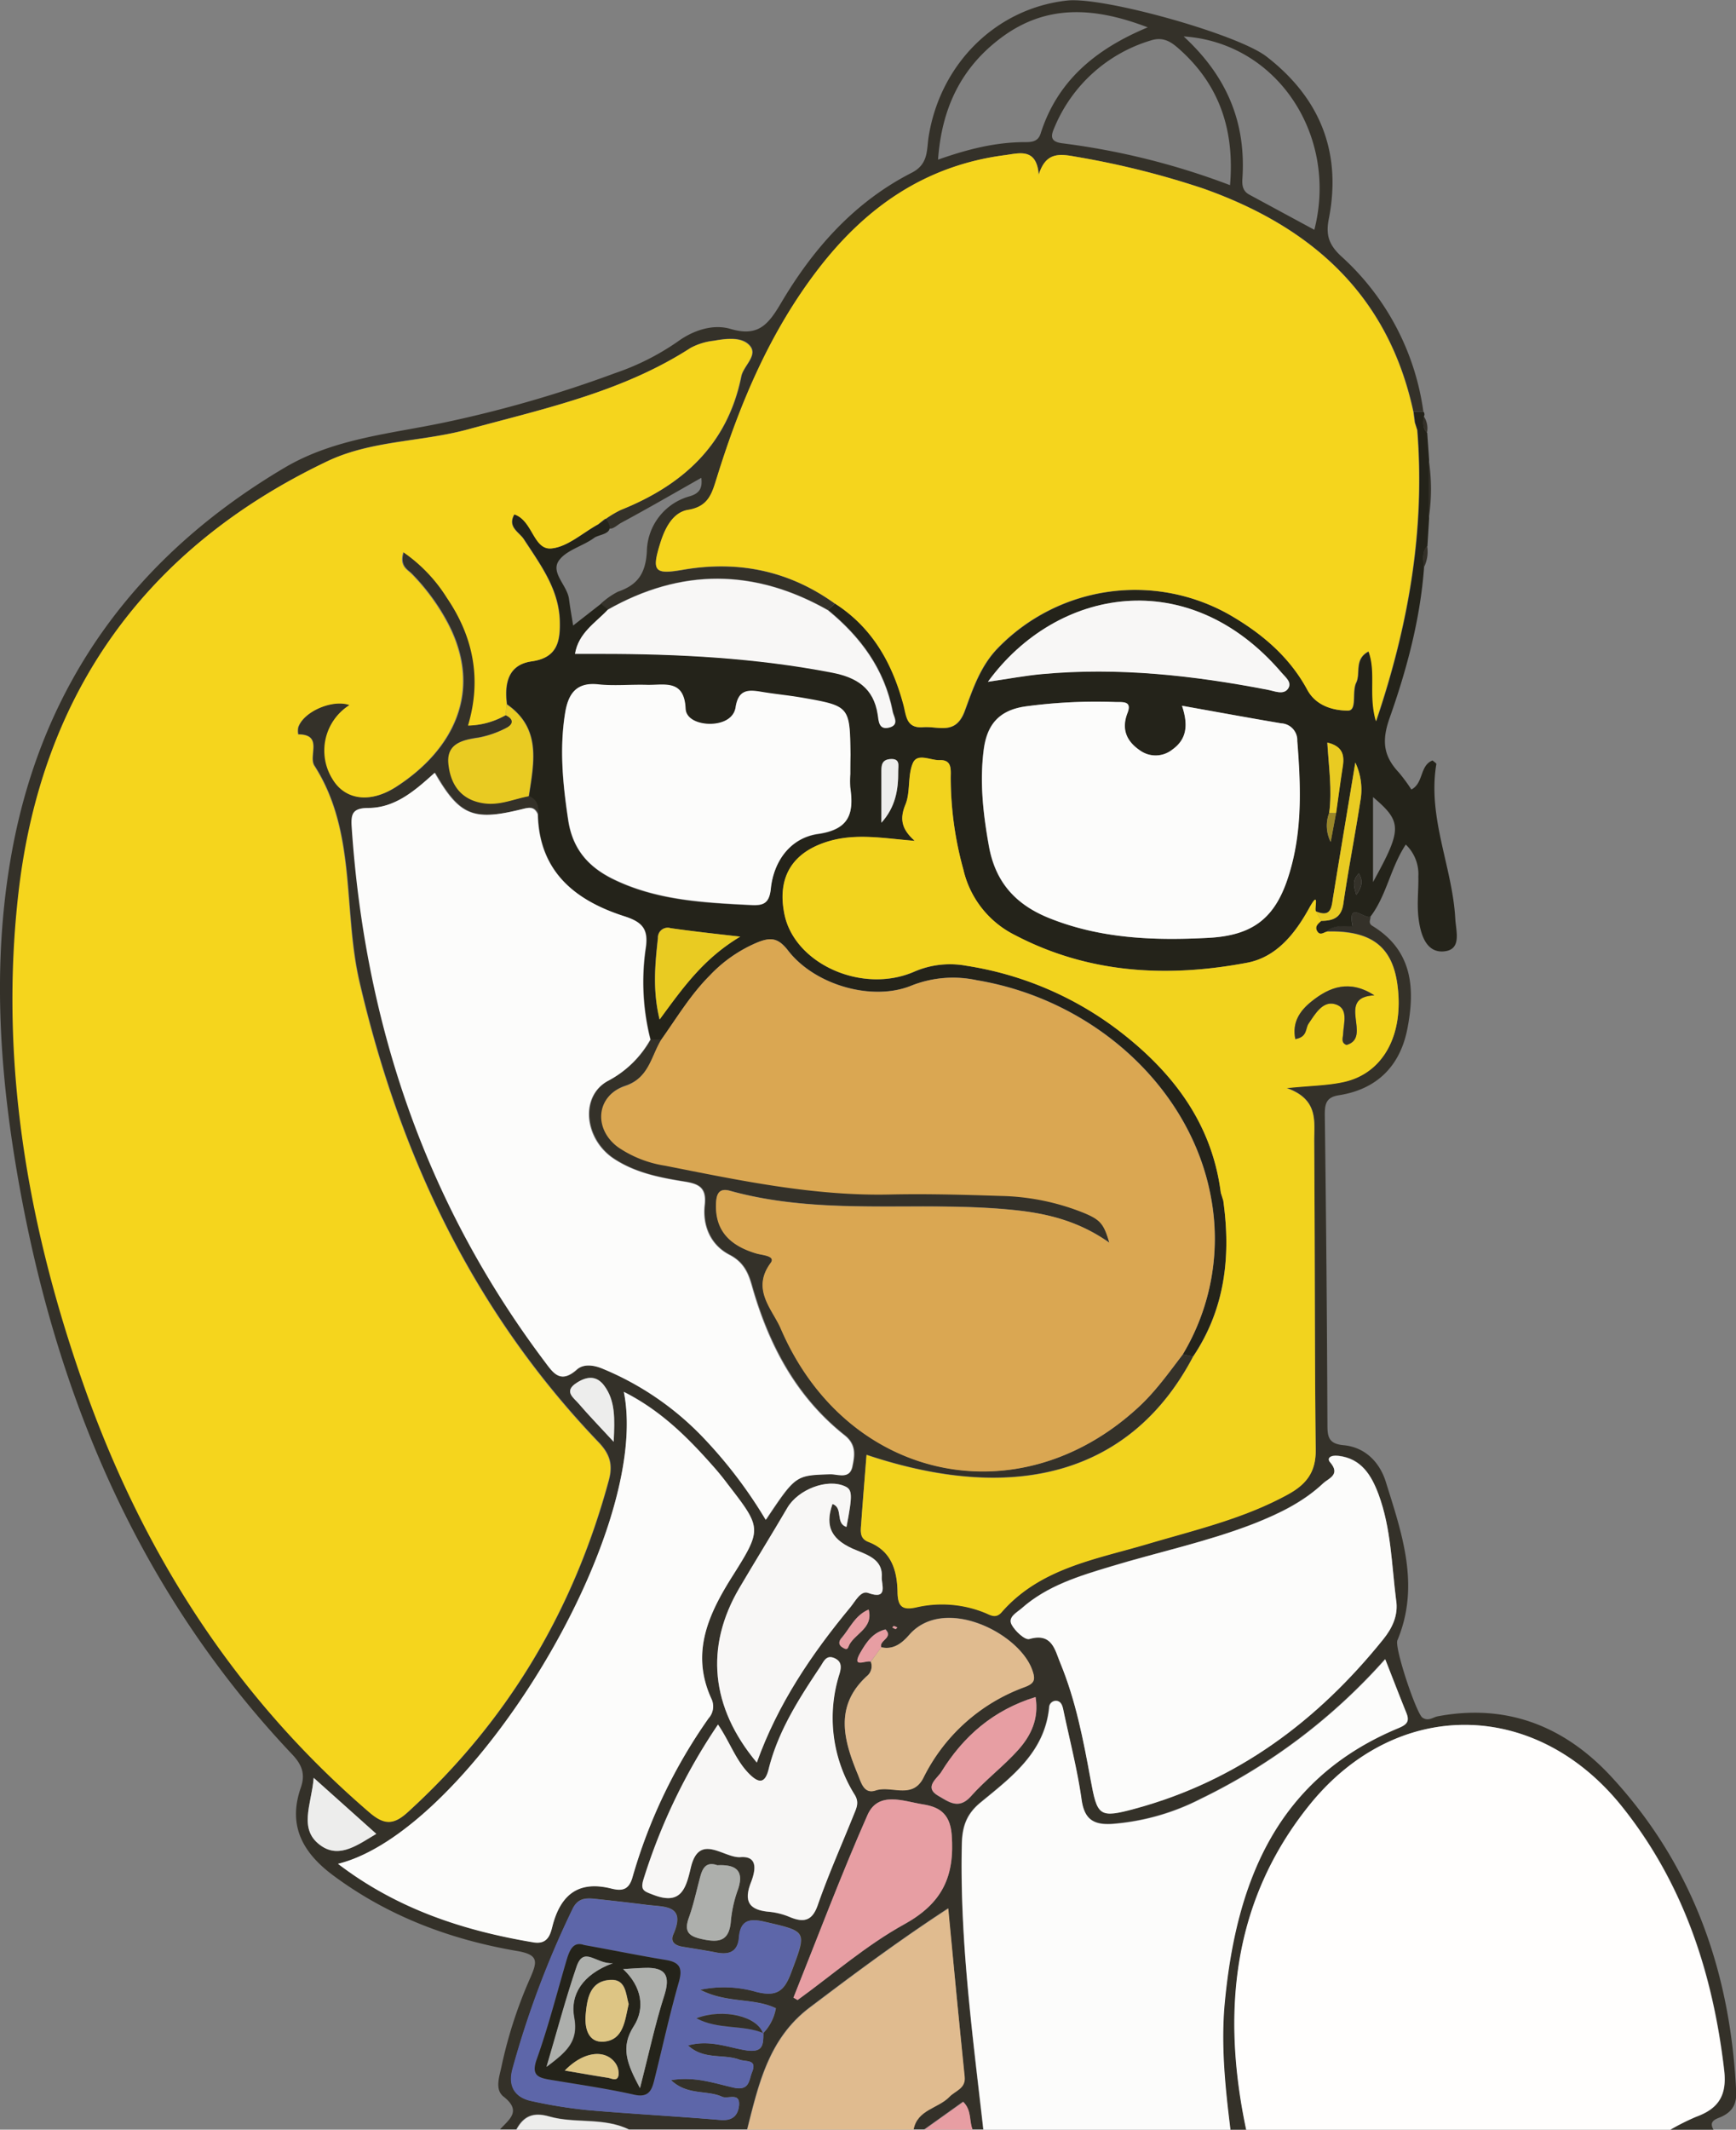 <svg id="Capa_1" data-name="Capa 1" xmlns="http://www.w3.org/2000/svg" viewBox="0 0 323.31 396.45"><rect x="0" y="0" width="323.31" height="396.45" fill="#808080" stroke="none"/><defs><style>.cls-1{fill:#343129;}.cls-2{fill:#fffefd;}.cls-3{fill:#fcfcfb;}.cls-4{fill:#e0bb8f;}.cls-5{fill:#ededec;}.cls-6{fill:#e79ea3;}.cls-7{fill:#24231a;}.cls-8{fill:#f5d51d;}.cls-9{fill:#daa752;}.cls-10{fill:#f2d31e;}.cls-11{fill:#5d66a9;}.cls-12{fill:#f8f7f6;}.cls-13{fill:#e9cb22;}.cls-14{fill:#adafac;}.cls-15{fill:#9a8728;}.cls-16{fill:#ddc584;}</style></defs><path class="cls-1" d="M376.18,375.82c0,.59-.5,1.25.32,1.75,7.56,4.6,8,11.75,6.5,19.3-1.38,6.86-5.7,11.15-12.76,12.24-2.44.38-2.61,1.74-2.59,3.85q.38,28.69.49,57.41c0,2.25.16,3.62,3,3.88,4.06.37,6.75,3.22,7.87,6.82,3,9.61,6.43,19.29,2.16,29.5-.58,1.38,3.54,13.66,4.67,14.4s1.92-.08,2.84-.25c13-2.45,23.76,1.95,32.39,11.31,15.17,16.45,22.13,36.34,23.19,58.5.11,2.32-.64,3.74-2.72,4.72-.84.4-2.52.7-1.5,2.42h-8a42.83,42.83,0,0,1,4.79-2.4c4.13-1.5,5.77-3.95,5.23-8.63-2.08-18-7.56-34.79-19-49.08-16.07-20.12-42.05-20.44-58.26-.3-14.35,17.83-16.37,38.61-11.76,60.41h-3c-1-7.93-1.82-15.89-1.05-23.86,2.16-22.37,9.65-41.49,32.27-50.92,1.53-.64,2.22-1.2,1.54-2.85-1.3-3.19-2.54-6.4-3.94-10a109.85,109.85,0,0,1-34.35,26,43.23,43.23,0,0,1-16.67,4.68c-3.41.17-5-1-5.53-4.57-.79-5.58-2.22-11.07-3.38-16.59-.17-.83-.42-1.72-1.41-1.77a1.28,1.28,0,0,0-1.25,1.29c-.85,8.35-7,12.92-12.78,17.65-2.6,2.14-3.4,4.48-3.47,7.69-.39,17.87,2,35.51,4,53.19h-2c-.67-1.6-.14-3.59-1.75-5.17l-7.25,5.17h-2c.66-3.75,4.6-3.93,6.69-6.12,1.09-1.13,3-1.52,2.83-3.7-1-10.28-2-20.57-3.06-31.35-9.17,6-17.51,12.19-25.82,18.48-7.63,5.78-9.48,14.25-11.62,22.69h-22c-4.72-2.33-10-1.06-14.87-2.44-3-.85-4.76-.07-6.12,2.44h-3c1.68-1.85,4.1-3.4.66-6.09-1.7-1.33-.77-3.76-.38-5.67a83.51,83.51,0,0,1,5.4-16.56c1.26-2.93,1.53-4.2-2.53-4.89-12.4-2.12-24-6.46-34.25-14.08-5.65-4.21-8.48-9.26-6-16.34.85-2.45.25-4.2-1.6-6.16C147.9,502.83,132.52,467.81,125.09,429c-4.15-21.73-5.94-43.7-1.9-65.52,5.81-31.37,23.27-54.95,50.72-71.19,9.3-5.5,19.85-6.31,30.05-8.48a224.76,224.76,0,0,0,31.57-9.15,46.56,46.56,0,0,0,11.53-5.8c2.93-2.15,6.63-3.38,9.91-2.41,5.12,1.51,7-.77,9.35-4.72,6-10.19,13.7-18.9,24.41-24.36,3.14-1.6,2.75-4.25,3.14-6.72,2.17-13.59,12.58-23.88,25.79-25.33,6.71-.74,31.67,6.22,37.12,10.42,10,7.73,14.07,17.85,11.6,30.31-.59,3,.11,4.81,2.32,6.87A47.71,47.71,0,0,1,386,281.8h-1.84c-4.69-21.69-18.95-34.35-39.1-41.48a157.85,157.85,0,0,0-23.67-5.91c-3.16-.59-5.68-.89-7,3.35-.39-5.1-3.66-4-6.28-3.66-14.72,1.93-25.91,9.72-34.79,21.25s-14.56,24.92-18.87,38.81c-.9,2.86-1.46,5.41-5.35,6-2.84.46-4.32,3.39-5.2,6.23-1.61,5.18-1.09,5.84,4.15,4.93,10.3-1.79,19.79.13,28.34,6.26l-1.29,1.18c-13.65-7.73-27.31-7.82-41-.07l-1.28-1.09a14.44,14.44,0,0,1,3.18-2.23c3.66-1.26,5.16-3.37,5.39-7.5a10.84,10.84,0,0,1,8-10.27c1.66-.5,2.41-1.37,2.14-3.43-5.16,2.92-10,5.73-14.95,8.39-.92.49-2.64,2.46-3-.63a19.91,19.91,0,0,1,3-1.81c11.55-4.62,19.87-12.13,22.44-24.85.4-2,3.22-3.93,1.54-5.78-1.5-1.65-4.37-1.27-6.69-.86a11.79,11.79,0,0,0-4.25,1.31c-12.69,8.21-27.21,11.3-41.48,15.18-8.67,2.36-18,2-26.21,5.94-33.82,16.11-53.17,43.19-57.46,80.11-3.64,31.41,1.65,62.09,12.11,91.81,10.91,31,28.07,58,53.21,79.58,2.75,2.36,4.49,2.37,7.1,0,18.62-16.93,30.92-37.62,37.47-61.85.79-2.94.14-4.89-1.94-7.06-23.18-24.22-37-53.23-44.51-85.71-3.1-13.36-.49-27.9-8.4-40.22-1.18-1.83,1.67-5.78-3-5.82a3.18,3.18,0,0,1,0-1.31c1-3,6.43-5.29,9.58-4.16a10,10,0,0,0-3.12,13.78c2.26,3.81,6.85,4.68,11.89,1.41,10.58-6.86,16.14-17.77,9.57-30.36a39.6,39.6,0,0,0-6.75-9.24c-.82-.83-2.33-1.41-1.54-4.05a28.89,28.89,0,0,1,8.17,8.54c4.95,7.24,6.49,15.12,3.92,23.75a14.59,14.59,0,0,0,7-1.95c1.68.79,1.36,1.76,0,2.4a18.47,18.47,0,0,1-5.11,1.77c-3,.44-5.92,1.09-5.57,4.8.38,3.87,2.32,6.82,6.71,7.41,2.92.39,5.5-.82,8.24-1.33,1.55.66,1.87,1.93,1.69,3.44-.72-1.77-2-1.2-3.31-.87-8.81,2.14-11.35,1-15.89-6.86-3.6,3.24-7.31,6.51-12.4,6.55-2.83,0-3.21,1-3.05,3.49,2.46,36.57,13.69,69.94,35.83,99.42,1.69,2.25,3,4.38,6.08,1.63,1.25-1.1,3.14-.85,4.78-.17a54.72,54.72,0,0,1,19.11,13.16,85.89,85.89,0,0,1,11.3,14.95c5.56-8.33,5.57-8.27,11.95-8.48,1.46-.05,3.66,1,4.16-1.43.42-2.05.77-4.07-1.44-5.82-9.09-7.2-14.2-17-17.3-27.93-.68-2.41-1.59-4.34-4.15-5.67-3.53-1.82-5.05-5.42-4.61-9.29.36-3.22-1.11-3.91-3.72-4.33-4.6-.73-9.2-1.63-13.19-4.26-5.57-3.68-6.38-11.74-1-14.55a19.34,19.34,0,0,0,7.81-7.66l2,0c-1.92,3.1-2.26,7.14-6.72,8.62-5.35,1.77-5.89,7.91-1.29,11.33a21.2,21.2,0,0,0,8.77,3.46c13.86,2.74,27.7,5.69,42,5.36,6.82-.15,13.66.05,20.48.27A43.81,43.81,0,0,1,322.86,431c3,1.27,3.67,2,4.69,5.54-5.44-3.81-11.05-5.3-17-6-17.85-2-36,1.23-53.68-3.67-2.1-.58-2.52.71-2.57,2.5-.14,4.64,2.25,7.61,7.51,9.17,1.13.33,3.65.43,2.66,1.77-3.65,4.93.34,8.62,1.89,12.22,12.2,28.34,44.13,35.28,66.51,14.72,3.21-2.95,5.72-6.47,8.35-9.91l1.9.4c-11.22,21.32-32.47,27.75-60.81,18.27-.33,4.32-.68,8.59-1,12.86-.1,1.31-.32,2.7,1.35,3.34,4.27,1.64,5.34,5.3,5.42,9.28,0,2.68.82,3.5,3.5,2.9a21.24,21.24,0,0,1,12.74,1c1,.39,2,1.18,3.14-.08,7.16-8.21,17.44-9.83,27.11-12.69,8.92-2.64,18-4.73,26.28-9.28,3.37-1.86,5.16-4.14,5.11-8.24-.21-19.15-.14-38.3-.28-57.45,0-3.64.88-7.81-5.13-9.92,4.57-.47,7.73-.48,10.73-1.16,7.37-1.66,11.2-8.95,9.87-18.27-1-7-4.95-9.92-13.09-9.71,1.4-1.6,4.85-.74,4.78-1.05C371.82,372.66,375.24,376.58,376.18,375.82Zm-91.13,136c-.47-1.26,2.32-1.74.81-3.3-2.36.57-3.57,2.4-4.65,4.26-1.8,3.12,1,1.41,1.88,1.73a2.37,2.37,0,0,1-.74,2.71c-6.1,5.61-4.29,12-1.65,18.34.6,1.45,1.11,3.67,3.3,2.93,2.92-1,6.79,1.7,8.87-2.3a34,34,0,0,1,18.86-16.93c1.92-.71,2.07-1.43,1.42-3.23-2.5-6.94-16.46-13.86-22.9-6.5C289,511,287.35,512.39,285.05,511.86Zm-22,71.9a8.81,8.81,0,0,0,2.38-4.66c-4.15-2-9-.86-14.09-3.44a21.61,21.61,0,0,1,10.5.4c3.77.92,5.16-.13,6.45-3.61,2.9-7.78,3.09-7.6-5-9.47-2.84-.66-4.45-.22-4.71,2.91-.21,2.59-1.74,3.3-4.11,2.85-2.12-.41-4.26-.74-6.39-1.09-1.34-.22-2.38-.85-1.74-2.31,2.43-5.53-1.7-5.09-4.9-5.49s-6.6-.79-9.9-1.14c-1.73-.18-3.14,0-4,2a174,174,0,0,0-11.17,29.79c-.81,3.13.47,5.23,3.62,5.88A89.8,89.8,0,0,0,230.21,598c8.28.72,16.58,1.15,24.86,1.85,2.15.19,3.23-.72,3.47-2.56.33-2.71-2.05-1.26-3.13-1.76-2.84-1.3-6.48-.2-9.51-3.09,4.44-.75,8.08.59,11.64,1.39,3,.67,2.85-1.44,3.44-2.87,1-2.48-1.11-1.88-2.39-2.35-3-1.1-6.59.1-9.53-2.63,4-1.11,7.36.34,10.7.89s3.31-1,3.33-3.2Zm-79.15-31.58c11,8.37,23.26,12.43,36.35,14.62,3.07.52,3.26-2,3.74-3.65,1.65-5.61,5.07-7.78,10.75-6.37,2,.5,3.34.33,4-2.15a98.37,98.37,0,0,1,14.15-29.53,3.29,3.29,0,0,0,.53-3.64c-3.89-8.49-.6-15.68,3.92-22.83,5.58-8.84,5.44-8.93-.88-17.12-.81-1.05-1.63-2.1-2.51-3.1-4.78-5.43-9.82-10.55-16.84-14.08C242.41,490.73,208.18,546.22,183.86,552.18ZM380.92,503c-.83-6.58-.93-13.31-3.26-19.63-1.31-3.52-3.2-6.69-7.49-7.17-1.52-.17-2.17.46-1.53,1.2,2,2.31-.31,3-1.28,3.9-3.7,3.46-8.19,5.65-12.85,7.5-8.69,3.42-17.82,5.33-26.72,8-5.88,1.79-11.82,3.57-16.57,7.76-.91.8-2.66,1.64-1.89,3.07.64,1.2,2.48,2.9,3.29,2.67,4.26-1.24,4.79,2.08,5.77,4.47,2.87,6.95,4.29,14.32,5.64,21.68,1.25,6.78,1.53,7.27,8.32,5.42,19-5.16,34-16.35,46.17-31.5C380.18,508.37,381.41,505.93,380.92,503ZM254.64,526.25a109.42,109.42,0,0,0-13.89,28.8c-.63,2.08.07,2.24,1.79,2.9,5.18,2,6.11-1.1,7-5,1.55-6.68,6.16-1.79,9.26-2,3.54-.24,2.66,2.88,1.95,4.72-1.43,3.68-.19,5.15,3.47,5.46a13.18,13.18,0,0,1,3.84,1c2.66,1.08,4.14.59,5.18-2.38,2-5.65,4.42-11.12,6.65-16.67.48-1.2,1.08-2.27.2-3.71a27,27,0,0,1-2.84-22.56c.37-1.27.39-2.31-.94-2.9-1.55-.69-2,.64-2.63,1.57-4,6-7.85,12-9.61,19-.7,2.81-1.84,2.78-3.66.95C257.94,532.9,256.85,529.49,254.64,526.25Zm23.93-36.79c1.15-6,1.11-6.95-.31-7.57-3.32-1.46-8.72.65-10.7,4-2.92,5-6,9.94-8.94,14.94-6.45,10.95-5.35,22.24,3.25,32.5,3.9-10.87,10.18-20.18,17.41-28.9.93-1.12,1.94-3.17,3.31-2.68,3.84,1.4,2.47-1.64,2.55-2.89.22-3.09-2.15-4.08-4.58-5-4.79-1.87-6.08-4.42-4.6-8.66C278,485.88,276.44,488.82,278.57,489.46ZM350,239.69c.88-10.43-2.06-18.93-9.79-25.62-1.44-1.25-2.88-2-5-1.31a28.18,28.18,0,0,0-17.89,16.14c-.65,1.47-1,2.71,1.5,3A135.47,135.47,0,0,1,350,239.69Zm-81.31,337.4.77.45c6.58-4.76,12.79-10.19,19.85-14.09s9.45-8.86,8.85-16.7c-.33-4.22-2.67-5.21-5.44-5.65-3.51-.57-8.24-2.54-10.24,2C277.54,554.27,273.24,565.73,268.69,577.09Zm66-366.77c-10-3.83-18.9-4.3-27.2,1.84-7.45,5.52-11.17,13-11.87,22.78,5.66-2,10.65-3.2,15.85-3.26,1.36,0,2.72.06,3.25-1.58C317.8,220.39,324.8,214.43,334.65,210.32Zm6.69,1.7c8.29,7.64,11.61,16.32,10.92,26.52-.08,1.27.11,2.28,1.3,2.92L365.7,248C370.19,230.49,358.79,213.14,341.34,212ZM313.78,521.13c-7.9,2.43-13.47,7.33-17.58,14-.72,1.16-3.32,2.82-.5,4.43,1.87,1.07,3.77,2.63,6.05.06,2.73-3.08,6.1-5.6,8.84-8.67C312.9,528.33,314.45,525.21,313.78,521.13Zm-59.26,31.31c-2.08-.73-2.75.51-3.18,2.11-.69,2.55-1.23,5.15-2.12,7.63-1,2.75.07,3.53,2.66,4.06,3,.61,4.75.29,5.13-3.11a23.59,23.59,0,0,1,1.21-5.79C259.7,553.46,258,552.27,254.52,552.44Zm-75.18-16.27c-.4,5-3,9.73,1.5,12.73,3.41,2.27,6.79-.3,10.16-2.3Zm55.87-62.55c.21-4.39.31-7.6-1.73-10.41-1.45-2-3.26-1.81-5.18-.56-2.46,1.59-.54,2.76.4,3.87C230.5,468.63,232.44,470.62,235.21,473.62Zm47.49,31.22c-2.56,1.08-3.49,3.49-5.06,5.27-.45.51-.65,1.17.07,1.67.36.25,1,.71,1.2,0C279.81,509.36,283.64,508.5,282.7,504.84Zm5,3.66.34-.31a2.77,2.77,0,0,0-.64-.28c-.08,0-.21.18-.31.28Z" transform="translate(-120.92 -205.22)"/><path class="cls-2" d="M353,601.67c-4.61-21.8-2.59-42.58,11.76-60.41,16.21-20.14,42.19-19.82,58.26.3,11.41,14.29,16.89,31,19,49.08.54,4.68-1.1,7.13-5.23,8.63a42.83,42.83,0,0,0-4.79,2.4Z" transform="translate(-120.92 -205.22)"/><path class="cls-3" d="M304.07,601.67c-2-17.68-4.43-35.32-4-53.19.07-3.21.87-5.55,3.47-7.69,5.74-4.73,11.93-9.3,12.78-17.65a1.28,1.28,0,0,1,1.25-1.29c1,0,1.24.94,1.41,1.77,1.16,5.52,2.59,11,3.38,16.59.5,3.61,2.12,4.74,5.53,4.57a43.23,43.23,0,0,0,16.67-4.68,109.85,109.85,0,0,0,34.35-26c1.4,3.56,2.64,6.77,3.94,10,.68,1.65,0,2.21-1.54,2.85-22.62,9.43-30.11,28.55-32.27,50.92-.77,8,.07,15.93,1.05,23.86Z" transform="translate(-120.92 -205.22)"/><path class="cls-4" d="M260.09,601.67c2.14-8.44,4-16.91,11.62-22.69,8.31-6.29,16.65-12.51,25.82-18.48,1,10.78,2,21.07,3.06,31.35.21,2.18-1.74,2.57-2.83,3.7-2.09,2.19-6,2.37-6.69,6.12Z" transform="translate(-120.92 -205.22)"/><path class="cls-5" d="M217.11,601.67c1.36-2.51,3.14-3.29,6.12-2.44,4.83,1.38,10.15.11,14.87,2.44Z" transform="translate(-120.92 -205.22)"/><path class="cls-6" d="M293.07,601.67l7.25-5.17c1.61,1.58,1.08,3.57,1.75,5.17Z" transform="translate(-120.92 -205.22)"/><path class="cls-7" d="M376.18,375.82c-.94.76-4.36-3.16-3.36,1.77.07.31-3.38-.55-4.78,1.05-.59.16-1.25.77-1.76,0-.61-.9.08-1.48.71-2,2.17,0,3.74-.55,4.12-3.21.93-6.39,2.19-12.73,3.17-19.12a11.79,11.79,0,0,0-.94-7.14c-1.54,9.32-2.86,17.16-4.13,25-.3,1.87-.33,3.93-3.2,2.7-.43-.22.81-4.34-1.27-.61-2.7,4.85-6.16,9.18-11.65,10.2-14.86,2.76-29.49,2-43.21-5.19a18.16,18.16,0,0,1-9.55-12.17A64.35,64.35,0,0,1,298,349.88c0-1.52.18-3.23-2.06-3.14-1.72.06-4.17-1.38-5,.58-1,2.35-.42,5.37-1.39,7.74-1.14,2.78-.57,4.64,1.75,6.7-5.57-.43-10.76-1.47-16,.07-6.76,2-9.69,6.67-8.26,13.62,1.89,9.19,14.46,14.89,24.17,10.66A16.74,16.74,0,0,1,300.9,385a62.53,62.53,0,0,1,29.38,12.81c9.52,7.58,16.39,16.91,18,29.4.15.49.31,1,.46,1.46,1.44,10.33.34,20.17-5.63,29.07l-1.9-.4a41.81,41.81,0,0,0,5.25-29.26c-3.69-20.2-21.61-36.74-43.64-40.41a21,21,0,0,0-12.11,1c-7.32,3-18.06-.08-23-6.51-1.85-2.4-3.24-2.48-5.69-1.53a26.08,26.08,0,0,0-8.92,6.19c-3.54,3.56-6.1,7.85-9,11.91l-2,0a43.55,43.55,0,0,1-.91-16.77c.59-3.64-.39-5-3.93-6.17-9.16-2.9-15.87-8.27-16.13-18.94.18-1.51-.14-2.78-1.69-3.44.95-6.24,2.38-12.61-4.08-17.09-.48-3.84.18-7.35,4.63-8,4.78-.66,5.31-3.76,5.22-7.45-.16-6-3.62-10.54-6.7-15.28-.86-1.32-3.13-2.28-1.76-4.63,3.44,1.11,3.55,6.62,6.88,6.34,3-.26,5.83-2.9,8.74-4.49l1.38-1c2.15,2.9-1.1,2.75-2.18,3.54-2.13,1.56-5.23,2.28-6.59,4.26-1.53,2.25,1.59,4.59,1.91,7.12.2,1.56.48,3.11.77,4.94l5.22-4.08,1.28,1.09c-2.3,2.45-5.45,4.29-6.1,8.21h4.71c14.5,0,28.93.74,43.21,3.5,4.59.89,7.7,2.88,8.46,7.76.19,1.18.16,3,2.24,2.43,1.81-.52.72-2,.54-2.93-1.52-7.88-6-13.93-12.08-18.9l1.29-1.18c7,4.46,10.72,11.12,12.8,18.89.55,2.05.49,4.42,3.71,4.15,2.87-.23,6,1.51,7.68-3,1.51-4.1,2.91-8.4,6.22-11.78a35.65,35.65,0,0,1,43.06-6.18c6,3.45,11.19,7.79,14.54,14,1.64,3,4.88,3.84,7.53,3.87,1.8,0,.71-3.48,1.56-5.21s-.43-4.39,2.32-5.81c1.46,4,0,8.08,1.38,13,6.18-18.27,9.12-35.91,7.67-54.19-.15-.47-.29-.94-.44-1.41l-.27-2.07H386a.76.76,0,0,1,.11.89c-.12,1.09-.29,2.18.61,3.07.12,1.67.24,3.35.35,5v11l-.31,5.07c-1.1,1.22-.7,2.67-.63,4.07-.73,9.66-3.24,19-6.43,28-1.46,4.17-1.15,7,1.7,10.05a31,31,0,0,1,2.37,3.21c2.31-1.18,1.53-4.49,3.95-5.41.27.26.73.52.7.69-1.67,10,3,19.11,3.53,28.78.13,2.38,1.28,5.83-2.22,6.08-3.24.22-4.23-3.22-4.6-6s0-5.3-.06-7.95a7.61,7.61,0,0,0-2.34-5.94C379.88,366.74,379.18,371.85,376.18,375.82Zm-7.71-19.29a6.67,6.67,0,0,0,.26,5.41c.44-2.27.73-3.81,1-5.35.42-2.93.8-5.86,1.26-8.79.33-2.15-.16-3.69-2.89-4.35C368.39,348,369,352.28,368.47,356.53ZM341.05,336.6c1.22,3.63.87,6.26-1.83,8.16a5,5,0,0,1-6.07.12c-2.46-1.69-3.44-3.95-2.29-6.91.88-2.25-.79-2-2.1-2.06a97.92,97.92,0,0,0-16.93.82c-5,.73-7.18,3.5-7.75,8.21-.73,6-.05,11.93,1,17.86,1.23,6.71,5,10.86,11.29,13.36,9.54,3.81,19.43,4.17,29.46,3.65,8.28-.43,12.51-3.56,15-11.41,2.63-8.25,2.33-16.74,1.66-25.25a3.15,3.15,0,0,0-3-3.28C353.65,338.88,347.78,337.8,341.05,336.6Zm-61.77,12.69c0-1.17,0-2.33,0-3.49-.1-9.08-.1-9.09-9.12-10.66-2.45-.42-4.94-.64-7.39-1.06s-4.36-.54-4.88,2.85c-.32,2.06-2.38,3.06-4.61,3.1s-4.63-.87-4.71-2.84c-.24-5.58-4.07-4.32-7.26-4.42-3-.09-6,.23-9-.09-4.22-.46-5.62,1.86-6.18,5.38-1.06,6.64-.4,13.2.58,19.81.8,5.36,3.68,8.68,8.29,11,8.13,4,16.91,4.43,25.71,4.87,2.31.11,3.44-.27,3.73-3,.54-5.27,3.71-9.5,8.8-10.23,5.94-.85,6.69-3.9,6-8.66A18.8,18.8,0,0,1,279.28,349.29Zm25.63-17.15c3.89-.57,7-1.18,10.08-1.46,14.18-1.3,28.16.24,42.07,2.93,1.22.23,2.81,1.05,3.72-.18s-.45-2.13-1.17-3C342.25,310.18,317.65,314.65,304.91,332.14Zm-46.13,47.44c-5.23-.62-9.12-1-13-1.58a1.82,1.82,0,0,0-2.35,1.83c-.52,4.84-1,9.69.31,15.17C248.07,389.16,251.86,383.72,258.78,379.58Zm117.85-10.16c5.46-9.9,5.44-11.19,0-15.82Zm-91.56-11.05c2.59-2.85,3.17-6.11,3.12-9.53,0-1,.45-2.48-1.52-2.31-1.65.14-1.61,1.29-1.61,2.48C285.08,352.13,285.07,355.25,285.07,358.37ZM374,367.81c-1.24,1.28-1,2.22-.49,4C374.82,370,374.62,369,374,367.81Z" transform="translate(-120.92 -205.22)"/><path class="cls-1" d="M387,301.76v-11A35.71,35.71,0,0,1,387,301.76Z" transform="translate(-120.92 -205.22)"/><path class="cls-1" d="M386.08,310.9c-.07-1.4-.47-2.85.63-4.07A6.59,6.59,0,0,1,386.08,310.9Z" transform="translate(-120.92 -205.22)"/><path class="cls-1" d="M386.68,285.76c-.9-.89-.73-2-.61-3.07A4.06,4.06,0,0,1,386.68,285.76Z" transform="translate(-120.92 -205.22)"/><path class="cls-8" d="M232.3,302.83c-2.91,1.59-5.72,4.23-8.74,4.49-3.33.28-3.44-5.23-6.88-6.34-1.37,2.35.9,3.31,1.76,4.63,3.08,4.74,6.54,9.29,6.7,15.28.09,3.69-.44,6.79-5.22,7.45-4.45.63-5.11,4.14-4.63,8l-.21,2a14.59,14.59,0,0,1-7,1.95c2.57-8.63,1-16.51-3.92-23.75A28.89,28.89,0,0,0,196,308c-.79,2.64.72,3.22,1.54,4.05a39.6,39.6,0,0,1,6.75,9.24c6.57,12.59,1,23.5-9.57,30.36-5,3.27-9.63,2.4-11.89-1.41A10,10,0,0,1,186,336.48c-3.15-1.13-8.55,1.2-9.58,4.16a3.18,3.18,0,0,0,0,1.31c4.71,0,1.86,4,3,5.82,7.91,12.32,5.3,26.86,8.4,40.22,7.54,32.48,21.33,61.49,44.51,85.71,2.08,2.17,2.73,4.12,1.94,7.06-6.55,24.23-18.85,44.92-37.47,61.85-2.61,2.37-4.35,2.36-7.1,0-25.14-21.6-42.3-48.54-53.21-79.58-10.46-29.72-15.75-60.4-12.11-91.81,4.29-36.92,23.64-64,57.46-80.11,8.2-3.9,17.54-3.58,26.21-5.94,14.27-3.88,28.79-7,41.48-15.18a11.79,11.79,0,0,1,4.25-1.31c2.32-.41,5.19-.79,6.69.86,1.68,1.85-1.14,3.76-1.54,5.78-2.57,12.72-10.89,20.23-22.44,24.85a19.91,19.91,0,0,0-3,1.81l.13-.21Z" transform="translate(-120.92 -205.22)"/><path class="cls-8" d="M384.83,285.28c1.45,18.28-1.49,35.92-7.67,54.19-1.42-4.87.08-9-1.38-13-2.75,1.42-1.45,4-2.32,5.81s.24,5.24-1.56,5.21c-2.65,0-5.89-.83-7.53-3.87-3.35-6.2-8.54-10.54-14.54-14a35.65,35.65,0,0,0-43.06,6.18c-3.31,3.38-4.71,7.68-6.22,11.78-1.68,4.54-4.81,2.8-7.68,3-3.22.27-3.16-2.1-3.71-4.15-2.08-7.77-5.82-14.43-12.8-18.89-8.55-6.13-18-8.05-28.34-6.26-5.24.91-5.76.25-4.15-4.93.88-2.84,2.36-5.77,5.2-6.23,3.89-.64,4.45-3.19,5.35-6,4.31-13.89,9.92-27.17,18.87-38.81S293.36,236,308.08,234.1c2.62-.34,5.89-1.44,6.28,3.66,1.31-4.24,3.83-3.94,7-3.35A157.85,157.85,0,0,1,345,240.32c20.15,7.13,34.41,19.79,39.1,41.48l.27,2.07C384.54,284.34,384.68,284.81,384.83,285.28Z" transform="translate(-120.92 -205.22)"/><path class="cls-9" d="M244.07,398.76c2.88-4.06,5.44-8.35,9-11.91a26.08,26.08,0,0,1,8.92-6.19c2.45-1,3.84-.87,5.69,1.53,5,6.43,15.7,9.53,23,6.51a21,21,0,0,1,12.11-1c22,3.67,39.95,20.21,43.64,40.41a41.81,41.81,0,0,1-5.25,29.26c-2.63,3.44-5.14,7-8.35,9.91-22.38,20.56-54.31,13.62-66.51-14.72-1.55-3.6-5.54-7.29-1.89-12.22,1-1.34-1.53-1.44-2.66-1.77-5.26-1.56-7.65-4.53-7.51-9.17.05-1.79.47-3.08,2.57-2.5,17.64,4.9,35.83,1.69,53.68,3.67,6,.66,11.6,2.15,17,6-1-3.49-1.65-4.27-4.69-5.54a43.81,43.81,0,0,0-15.57-3.18c-6.82-.22-13.66-.42-20.48-.27-14.28.33-28.12-2.62-42-5.36a21.2,21.2,0,0,1-8.77-3.46c-4.6-3.42-4.06-9.56,1.29-11.33C241.81,405.9,242.15,401.86,244.07,398.76Z" transform="translate(-120.92 -205.22)"/><path class="cls-10" d="M367,376.65c-.63.53-1.32,1.11-.71,2,.51.75,1.17.14,1.76,0,8.14-.21,12.09,2.72,13.09,9.71,1.33,9.32-2.5,16.61-9.87,18.27-3,.68-6.16.69-10.73,1.16,6,2.11,5.1,6.28,5.13,9.92.14,19.15.07,38.3.28,57.45.05,4.1-1.74,6.38-5.11,8.24-8.27,4.55-17.36,6.64-26.28,9.28-9.67,2.86-19.95,4.48-27.11,12.69-1.11,1.26-2.15.47-3.14.08a21.24,21.24,0,0,0-12.74-1c-2.68.6-3.46-.22-3.5-2.9-.08-4-1.15-7.64-5.42-9.28-1.67-.64-1.45-2-1.35-3.34.3-4.27.65-8.54,1-12.86,28.34,9.48,49.59,3.05,60.81-18.27,6-8.9,7.07-18.74,5.63-29.07-.15-.49-.31-1-.46-1.46-1.58-12.49-8.45-21.82-18-29.4A62.53,62.53,0,0,0,300.9,385a16.74,16.74,0,0,0-9.72,1.09c-9.71,4.23-22.28-1.47-24.17-10.66-1.43-6.95,1.5-11.62,8.26-13.62,5.23-1.54,10.42-.5,16-.07-2.32-2.06-2.89-3.92-1.75-6.7,1-2.37.39-5.39,1.39-7.74.83-2,3.28-.52,5-.58,2.24-.09,2.1,1.62,2.06,3.14a64.35,64.35,0,0,0,2.37,17.23,18.16,18.16,0,0,0,9.55,12.17c13.72,7.2,28.35,8,43.21,5.19,5.49-1,9-5.35,11.65-10.2,2.08-3.73.84.39,1.27.61C366.34,375.47,366.67,376.06,367,376.65Zm9.89,13.86c-4.62-3-8.36-1.57-11.75,1.15-2.11,1.7-3.62,3.88-3,7,2.28-.4,1.85-2,2.45-2.86,1.23-1.81,2.6-4.22,4.84-3.67,2.7.67,1.71,3.48,1.61,5.56,0,.75-.46,1.64.63,2.06C376.62,398.36,369.56,390.82,376.88,390.51Z" transform="translate(-120.92 -205.22)"/><path class="cls-3" d="M221.06,356.85c.26,10.67,7,16,16.13,18.94,3.54,1.12,4.52,2.53,3.93,6.17a43.55,43.55,0,0,0,.91,16.77,19.34,19.34,0,0,1-7.81,7.66c-5.39,2.81-4.58,10.87,1,14.55,4,2.63,8.59,3.53,13.19,4.26,2.61.42,4.08,1.11,3.72,4.33-.44,3.87,1.08,7.47,4.61,9.29,2.56,1.33,3.47,3.26,4.15,5.67,3.1,11,8.21,20.73,17.3,27.93,2.21,1.75,1.86,3.77,1.44,5.82-.5,2.45-2.7,1.38-4.16,1.43-6.38.21-6.39.15-11.95,8.48a85.89,85.89,0,0,0-11.3-14.95A54.72,54.72,0,0,0,233.1,460c-1.64-.68-3.53-.93-4.78.17-3.09,2.75-4.39.62-6.08-1.63-22.14-29.48-33.37-62.85-35.83-99.42-.16-2.45.22-3.46,3.05-3.49,5.09,0,8.8-3.31,12.4-6.55,4.54,7.9,7.08,9,15.89,6.86C219.07,355.65,220.34,355.08,221.06,356.85Z" transform="translate(-120.92 -205.22)"/><path class="cls-3" d="M183.86,552.18c24.32-6,58.55-61.45,53.24-87.85,7,3.53,12.06,8.65,16.84,14.08.88,1,1.7,2,2.51,3.1,6.32,8.19,6.46,8.28.88,17.12-4.52,7.15-7.81,14.34-3.92,22.83a3.29,3.29,0,0,1-.53,3.64,98.37,98.37,0,0,0-14.15,29.53c-.69,2.48-2,2.65-4,2.15-5.68-1.41-9.1.76-10.75,6.37-.48,1.61-.67,4.17-3.74,3.65C207.12,564.61,194.82,560.55,183.86,552.18Z" transform="translate(-120.92 -205.22)"/><path class="cls-3" d="M380.92,503c.49,2.9-.74,5.34-2.4,7.41-12.2,15.15-27.18,26.34-46.17,31.5-6.79,1.85-7.07,1.36-8.32-5.42-1.35-7.36-2.77-14.73-5.64-21.68-1-2.39-1.51-5.71-5.77-4.47-.81.23-2.65-1.47-3.29-2.67-.77-1.43,1-2.27,1.89-3.07,4.75-4.19,10.69-6,16.57-7.76,8.9-2.71,18-4.62,26.72-8,4.66-1.85,9.15-4,12.85-7.5,1-.92,3.27-1.59,1.28-3.9-.64-.74,0-1.37,1.53-1.2,4.29.48,6.18,3.65,7.49,7.17C380,489.72,380.09,496.45,380.92,503Z" transform="translate(-120.92 -205.22)"/><path class="cls-11" d="M263.09,583.69c0,2.2-.1,3.72-3.33,3.2s-6.72-2-10.7-.89c2.94,2.73,6.57,1.53,9.53,2.63,1.28.47,3.4-.13,2.39,2.35-.59,1.43-.4,3.54-3.44,2.87-3.56-.8-7.2-2.14-11.64-1.39,3,2.89,6.67,1.79,9.51,3.09,1.08.5,3.46-.95,3.13,1.76-.24,1.84-1.32,2.75-3.47,2.56-8.28-.7-16.58-1.13-24.86-1.85a89.8,89.8,0,0,1-10.28-1.66c-3.15-.65-4.43-2.75-3.62-5.88a174,174,0,0,1,11.17-29.79c.9-1.93,2.31-2.16,4-2,3.3.35,6.6.72,9.9,1.14s7.33,0,4.9,5.49c-.64,1.46.4,2.09,1.74,2.31,2.13.35,4.27.68,6.39,1.09,2.37.45,3.9-.26,4.11-2.85.26-3.13,1.87-3.57,4.71-2.91,8.07,1.87,7.88,1.69,5,9.47-1.29,3.48-2.68,4.53-6.45,3.61a21.61,21.61,0,0,0-10.5-.4c5.05,2.58,9.94,1.43,14.09,3.44a8.81,8.81,0,0,1-2.38,4.66c-1-3.17-7.35-4.73-12.39-2.83C254.69,583.1,259.21,582.08,263.09,583.69Zm-33.4-16.4c-2.14-.76-2.78,1.17-3.37,3.21-1.77,6-3.33,12.14-5.44,18.06-1.06,3,.22,3.43,2.48,3.81,5.23.88,10.48,1.62,15.64,2.78,2.63.6,3.28-.71,3.75-2.63,1.53-6.1,2.87-12.25,4.59-18.3.72-2.53.27-3.69-2.33-4.13C240.12,569.27,235.25,568.31,229.69,567.29Z" transform="translate(-120.92 -205.22)"/><path class="cls-12" d="M254.64,526.25c2.21,3.24,3.3,6.65,5.8,9.16,1.82,1.83,3,1.86,3.66-.95,1.76-7.05,5.65-13.07,9.61-19,.62-.93,1.08-2.26,2.63-1.57,1.33.59,1.31,1.63.94,2.9a27,27,0,0,0,2.84,22.56c.88,1.44.28,2.51-.2,3.71-2.23,5.55-4.67,11-6.65,16.67-1,3-2.52,3.46-5.18,2.38a13.18,13.18,0,0,0-3.84-1c-3.66-.31-4.9-1.78-3.47-5.46.71-1.84,1.59-5-1.95-4.72-3.1.22-7.71-4.67-9.26,2-.92,3.93-1.85,7-7,5-1.72-.66-2.42-.82-1.79-2.9A109.42,109.42,0,0,1,254.64,526.25Z" transform="translate(-120.92 -205.22)"/><path class="cls-12" d="M278.57,489.46c-2.13-.64-.55-3.58-2.61-4.26-1.48,4.24-.19,6.79,4.6,8.66,2.43,1,4.8,1.95,4.58,5-.08,1.25,1.29,4.29-2.55,2.89-1.37-.49-2.38,1.56-3.31,2.68-7.23,8.72-13.51,18-17.41,28.9-8.6-10.26-9.7-21.55-3.25-32.5,2.94-5,6-9.92,8.94-14.94,2-3.39,7.38-5.5,10.7-4C279.68,482.51,279.72,483.5,278.57,489.46Z" transform="translate(-120.92 -205.22)"/><path class="cls-4" d="M285.05,511.86c2.3.53,3.92-.82,5.2-2.29,6.44-7.36,20.4-.44,22.9,6.5.65,1.8.5,2.52-1.42,3.23a34,34,0,0,0-18.86,16.93c-2.08,4-5.95,1.33-8.87,2.3-2.19.74-2.7-1.48-3.3-2.93-2.64-6.38-4.45-12.73,1.65-18.34a2.37,2.37,0,0,0,.74-2.71C283.75,513.66,284.4,512.76,285.05,511.86Z" transform="translate(-120.92 -205.22)"/><path class="cls-12" d="M275.07,318.81c6.11,5,10.56,11,12.08,18.9.18.94,1.27,2.41-.54,2.93-2.08.59-2.05-1.25-2.24-2.43-.76-4.88-3.87-6.87-8.46-7.76-14.28-2.76-28.71-3.51-43.21-3.5H228c.65-3.92,3.8-5.76,6.1-8.21C247.76,311,261.42,311.08,275.07,318.81Z" transform="translate(-120.92 -205.22)"/><path class="cls-6" d="M268.69,577.09c4.55-11.36,8.85-22.82,13.79-34,2-4.52,6.73-2.55,10.24-2,2.77.44,5.11,1.43,5.44,5.65.6,7.84-1.78,12.8-8.85,16.7s-13.27,9.33-19.85,14.09Z" transform="translate(-120.92 -205.22)"/><path class="cls-13" d="M215.08,338.36l.21-2c6.46,4.48,5,10.85,4.08,17.09-2.74.51-5.32,1.72-8.24,1.33-4.39-.59-6.33-3.54-6.71-7.41-.35-3.71,2.56-4.36,5.57-4.8a18.47,18.47,0,0,0,5.11-1.77C216.44,340.12,216.76,339.15,215.08,338.36Z" transform="translate(-120.92 -205.22)"/><path class="cls-6" d="M313.78,521.13c.67,4.08-.88,7.2-3.19,9.79-2.74,3.07-6.11,5.59-8.84,8.67-2.28,2.57-4.18,1-6.05-.06-2.82-1.61-.22-3.27.5-4.43C300.31,528.46,305.88,523.56,313.78,521.13Z" transform="translate(-120.92 -205.22)"/><path class="cls-14" d="M254.52,552.44c3.49-.17,5.18,1,3.7,4.9a23.59,23.59,0,0,0-1.21,5.79c-.38,3.4-2.18,3.72-5.13,3.11-2.59-.53-3.65-1.31-2.66-4.06.89-2.48,1.43-5.08,2.12-7.63C251.77,553,252.44,551.71,254.52,552.44Z" transform="translate(-120.92 -205.22)"/><path class="cls-5" d="M179.34,536.17,191,546.6c-3.37,2-6.75,4.57-10.16,2.3C176.33,545.9,178.94,541.2,179.34,536.17Z" transform="translate(-120.92 -205.22)"/><path class="cls-5" d="M235.21,473.62c-2.77-3-4.71-5-6.51-7.1-.94-1.11-2.86-2.28-.4-3.87,1.92-1.25,3.73-1.42,5.18.56C235.52,466,235.42,469.23,235.21,473.62Z" transform="translate(-120.92 -205.22)"/><path class="cls-6" d="M282.7,504.84c.94,3.66-2.89,4.52-3.79,7-.24.67-.84.21-1.2,0-.72-.5-.52-1.16-.07-1.67C279.21,508.33,280.14,505.92,282.7,504.84Z" transform="translate(-120.92 -205.22)"/><path class="cls-6" d="M285.05,511.86c-.65.9-1.3,1.8-2,2.69-.86-.32-3.68,1.39-1.88-1.73,1.08-1.86,2.29-3.69,4.65-4.26C287.37,510.12,284.58,510.6,285.05,511.86Z" transform="translate(-120.92 -205.22)"/><path class="cls-6" d="M287.71,508.5l-.61-.31c.1-.1.23-.3.31-.28a2.77,2.77,0,0,1,.64.28Z" transform="translate(-120.92 -205.22)"/><path class="cls-3" d="M341.05,336.6c6.73,1.2,12.6,2.28,18.48,3.27a3.15,3.15,0,0,1,3,3.28c.67,8.51,1,17-1.66,25.25-2.5,7.85-6.73,11-15,11.41-10,.52-19.92.16-29.46-3.65-6.27-2.5-10.06-6.65-11.29-13.36-1.08-5.93-1.76-11.83-1-17.86.57-4.71,2.76-7.48,7.75-8.21a97.92,97.92,0,0,1,16.93-.82c1.31,0,3-.19,2.1,2.06-1.15,3-.17,5.22,2.29,6.91a5,5,0,0,0,6.07-.12C341.92,342.86,342.27,340.23,341.05,336.6Z" transform="translate(-120.92 -205.22)"/><path class="cls-3" d="M279.28,349.29a18.8,18.8,0,0,0,0,2.49c.68,4.76-.07,7.81-6,8.66-5.09.73-8.26,5-8.8,10.23-.29,2.76-1.42,3.14-3.73,3-8.8-.44-17.58-.87-25.71-4.87-4.61-2.28-7.49-5.6-8.29-11-1-6.61-1.64-13.17-.58-19.81.56-3.52,2-5.84,6.18-5.38,3,.32,6,0,9,.09,3.19.1,7-1.16,7.26,4.42.08,2,2.51,2.89,4.71,2.84s4.29-1,4.61-3.1c.52-3.39,2.41-3.26,4.88-2.85s4.94.64,7.39,1.06c9,1.57,9,1.58,9.12,10.66C279.29,347,279.28,348.12,279.28,349.29Z" transform="translate(-120.92 -205.22)"/><path class="cls-12" d="M304.91,332.14c12.74-17.49,37.34-22,54.7-1.68.72.84,2,1.84,1.17,3s-2.5.41-3.72.18c-13.91-2.69-27.89-4.23-42.07-2.93C311.88,331,308.8,331.57,304.91,332.14Z" transform="translate(-120.92 -205.22)"/><path class="cls-13" d="M258.78,379.58c-6.92,4.14-10.71,9.58-15,15.42-1.35-5.48-.83-10.33-.31-15.17a1.82,1.82,0,0,1,2.35-1.83C249.66,378.54,253.55,379,258.78,379.58Z" transform="translate(-120.92 -205.22)"/><path class="cls-13" d="M367,376.65c-.32-.59-.65-1.18-1-1.77,2.87,1.23,2.9-.83,3.2-2.7,1.27-7.84,2.59-15.68,4.13-25a11.79,11.79,0,0,1,.94,7.14c-1,6.39-2.24,12.73-3.17,19.12C370.73,376.1,369.16,376.61,367,376.65Z" transform="translate(-120.92 -205.22)"/><path class="cls-5" d="M376.63,369.42V353.6" transform="translate(-120.92 -205.22)"/><path class="cls-5" d="M285.07,358.37c0-3.12,0-6.24,0-9.36,0-1.19,0-2.34,1.61-2.48,2-.17,1.5,1.27,1.52,2.31C288.24,352.26,287.66,355.52,285.07,358.37Z" transform="translate(-120.92 -205.22)"/><path class="cls-13" d="M368.47,356.53c.57-4.25-.08-8.5-.34-13.08,2.73.66,3.22,2.2,2.89,4.35-.46,2.93-.84,5.86-1.26,8.79Z" transform="translate(-120.92 -205.22)"/><path class="cls-15" d="M368.47,356.53l1.29.06c-.3,1.54-.59,3.08-1,5.35A6.67,6.67,0,0,1,368.47,356.53Z" transform="translate(-120.92 -205.22)"/><path class="cls-1" d="M374,367.81c.6,1.21.8,2.15-.49,4C373,370,372.78,369.09,374,367.81Z" transform="translate(-120.92 -205.22)"/><path class="cls-1" d="M348.25,427.23c.15.49.31,1,.46,1.46C348.56,428.2,348.4,427.72,348.25,427.23Z" transform="translate(-120.92 -205.22)"/><path class="cls-1" d="M384.83,285.28c-.15-.47-.29-.94-.44-1.41C384.54,284.34,384.68,284.81,384.83,285.28Z" transform="translate(-120.92 -205.22)"/><path class="cls-1" d="M233.69,301.77v.1l-1.38,1Z" transform="translate(-120.92 -205.22)"/><path class="cls-1" d="M376.88,390.51c-7.32.31-.26,7.85-5.18,9.23-1.09-.42-.67-1.31-.63-2.06.1-2.08,1.09-4.89-1.61-5.56-2.24-.55-3.61,1.86-4.84,3.67-.6.89-.17,2.46-2.45,2.86-.66-3.11.85-5.29,3-7C368.52,388.94,372.26,387.52,376.88,390.51Z" transform="translate(-120.92 -205.22)"/><path class="cls-7" d="M229.69,567.29c5.56,1,10.43,2,15.32,2.8,2.6.44,3.05,1.6,2.33,4.13-1.72,6-3.06,12.2-4.59,18.3-.47,1.92-1.12,3.23-3.75,2.63-5.16-1.16-10.41-1.9-15.64-2.78-2.26-.38-3.54-.84-2.48-3.81,2.11-5.92,3.67-12,5.44-18.06C226.91,568.46,227.55,566.53,229.69,567.29Zm10.42,26.65c1.67-6.49,2.82-11.94,4.51-17.22,1.19-3.72.28-5.3-3.59-5.17-1.14,0-2.28.12-4.07.22,3.52,3.29,4.11,7.32,2,10.61C236.46,586.3,237.62,589.29,240.11,593.94ZM238,578.29c-.51-1.9-.48-4.67-3.38-4.52-3.85.18-4.36,3.46-4.63,6.49-.22,2.52.5,5.23,3.38,5C237,585,237.25,581.38,238,578.29Zm-2.87-7.62c-3.14.26-5.44-3.31-6.79.64-2,5.88-3.6,11.9-5.6,18.66,3.66-2.76,6-4.65,5.14-9.21C227.08,576.55,229.38,572.77,235.08,570.67Zm-9,20c3.14.53,5.57,1,8,1.34.73.11,1.78.78,2-.49a3.34,3.34,0,0,0-.61-2.27C233.62,586.65,229.6,587.06,226.11,590.66Z" transform="translate(-120.92 -205.22)"/><path class="cls-1" d="M263.09,583.69c-3.88-1.61-8.4-.59-12.47-2.76,5-1.9,11.4-.34,12.39,2.83Z" transform="translate(-120.92 -205.22)"/><path class="cls-14" d="M240.11,593.94c-2.49-4.65-3.65-7.64-1.14-11.56,2.1-3.29,1.51-7.32-2-10.61,1.79-.1,2.93-.18,4.07-.22,3.87-.13,4.78,1.45,3.59,5.17C242.93,582,241.78,587.45,240.11,593.94Z" transform="translate(-120.92 -205.22)"/><path class="cls-16" d="M238,578.29c-.7,3.09-.93,6.67-4.63,7-2.88.23-3.6-2.48-3.38-5,.27-3,.78-6.31,4.63-6.49C237.47,573.62,237.44,576.39,238,578.29Z" transform="translate(-120.92 -205.22)"/><path class="cls-14" d="M235.08,570.67c-5.7,2.1-8,5.88-7.25,10.09.82,4.56-1.48,6.45-5.14,9.21,2-6.76,3.59-12.78,5.6-18.66C229.64,567.36,231.94,570.93,235.08,570.67Z" transform="translate(-120.92 -205.22)"/><path class="cls-16" d="M226.11,590.66c3.49-3.6,7.51-4,9.39-1.42a3.34,3.34,0,0,1,.61,2.27c-.22,1.27-1.27.6-2,.49C231.68,591.61,229.25,591.19,226.11,590.66Z" transform="translate(-120.92 -205.22)"/></svg>
